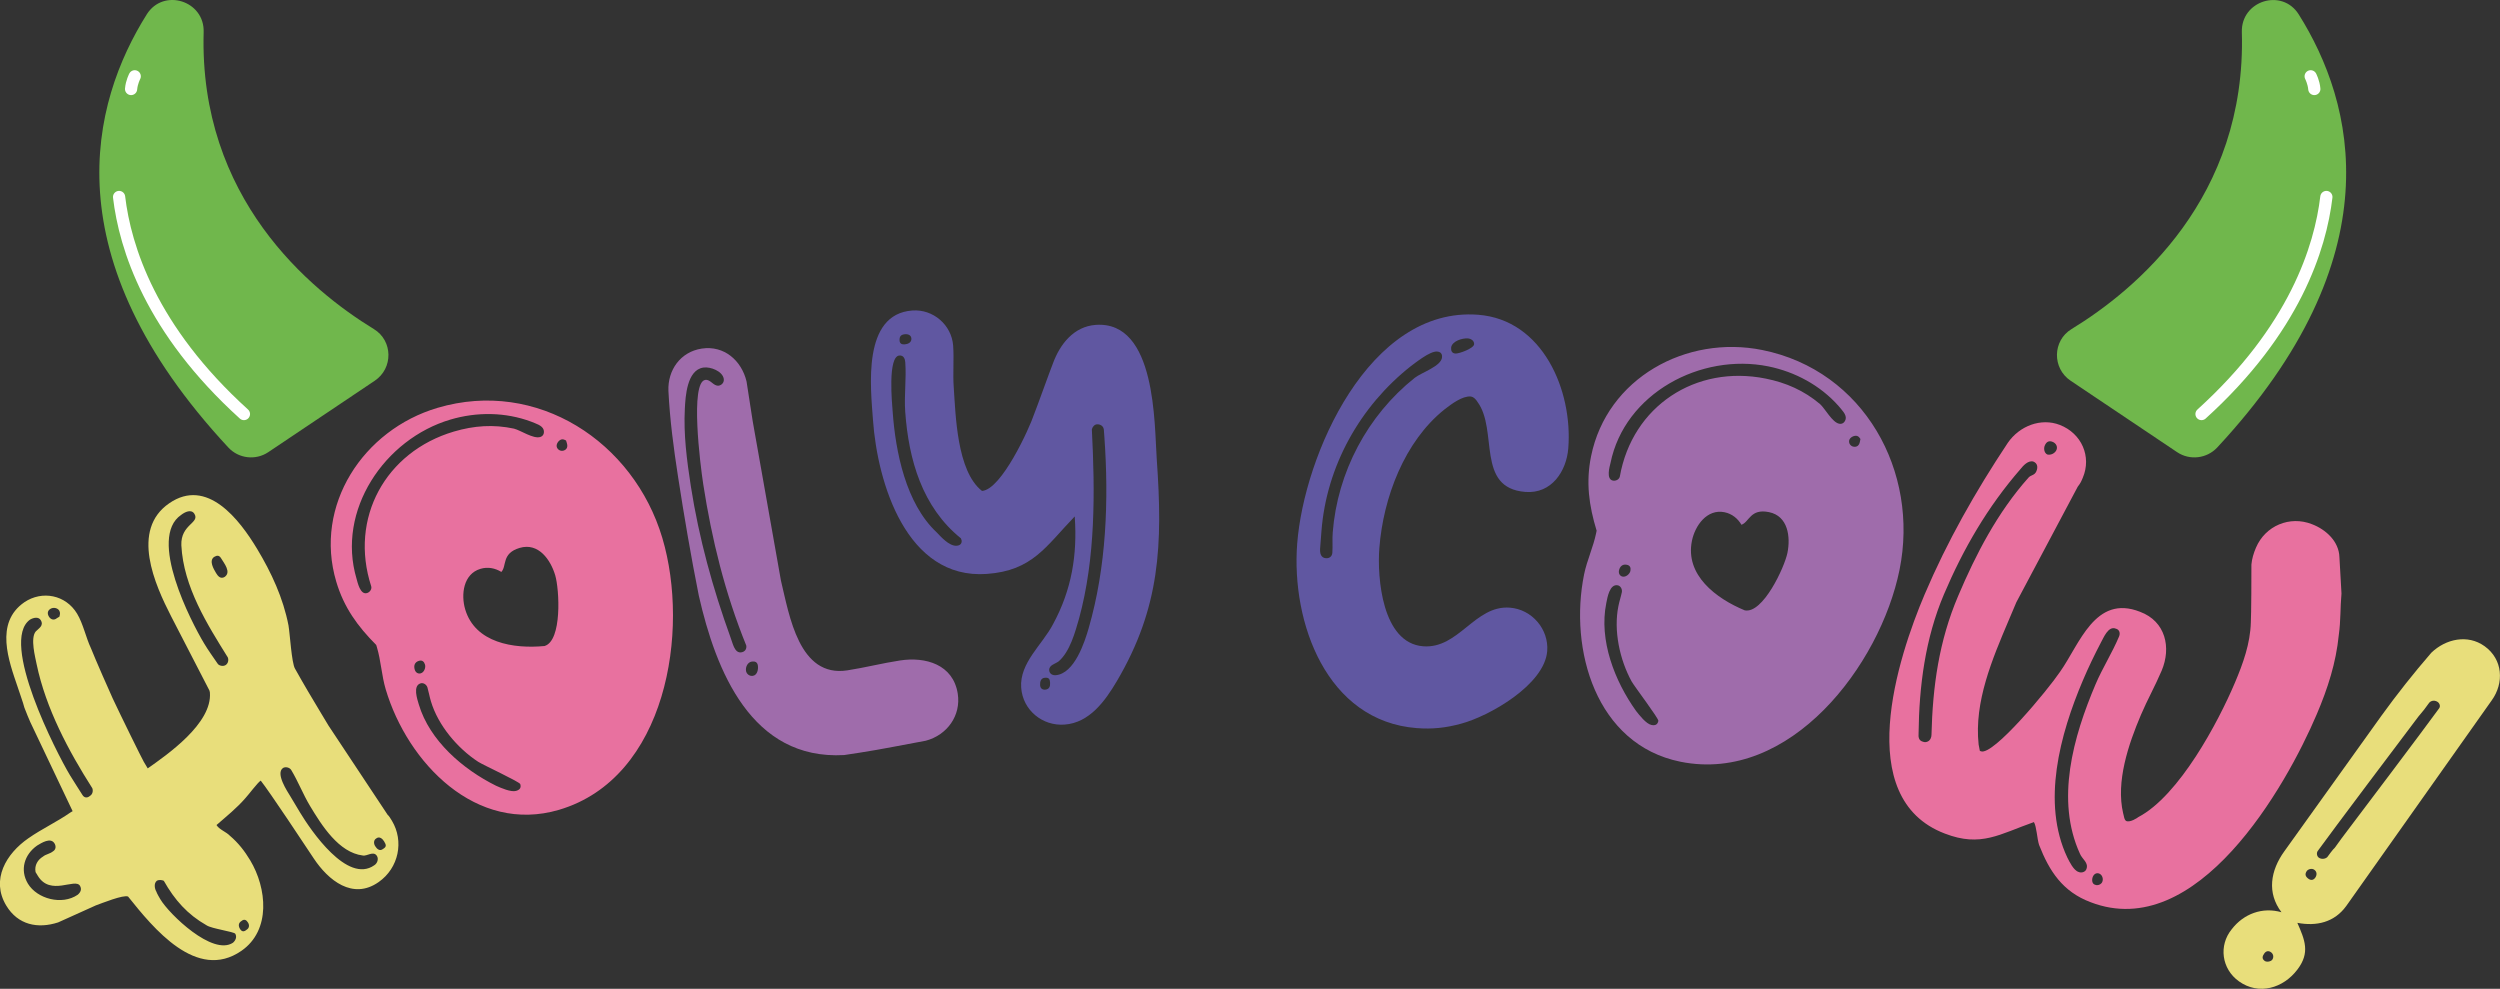 <svg width="1024" height="405" viewBox="0 0 1024 405" fill="none" xmlns="http://www.w3.org/2000/svg">
<rect x="0" y="0" width="1024" height="405" fill="#333333" stroke="none"/>
<g clip-path="url(#clip0_7_56)">
<path d="M12.405 295.758C12.146 295.348 10.522 291.204 9.981 289.822C9.656 288.311 7.556 282.462 7.274 281.512C3.594 270.655 -2.295 255.157 9.981 246.674C17.277 241.752 26.954 243.652 31.587 251.379C34.099 255.567 35.181 261.157 37.281 265.582C38.905 269.727 45.14 283.886 46.179 286.11C49.189 292.542 58.13 310.76 58.888 312.012L60.512 314.731C68.306 309.227 87.055 296.341 85.972 283.627L85.799 282.872L70.124 252.502C63.434 239.464 53.389 217.081 69.323 206.137C84.825 195.452 98.096 212.807 105.37 224.916C111.151 234.521 116.001 244.969 118.166 256.171C118.75 259.517 119.443 271.583 120.828 273.871C124.877 281.102 127.388 285.268 131.285 291.765C132.173 293.233 134.425 296.988 134.555 297.204L158.824 333.813C159.149 333.899 160.166 335.561 160.535 336.187C165.557 344.54 163.327 355.527 155.1 361.29C144.492 368.759 134.446 360.556 128.514 351.62C125.288 346.742 110.328 324.164 106.799 319.739C105.544 320.495 101.776 325.589 100.542 326.884C97.013 330.963 92.792 334.352 88.678 337.935C89.804 339.813 92.619 340.698 94.156 342.317C97.685 345.317 100.218 348.62 102.491 352.397C109.267 363.686 111.129 381.019 98.854 389.48C80.538 402.129 62.763 380.091 52.458 367.226C50.531 366.384 41.611 370.011 39.251 370.852C36.827 372.018 26.002 376.767 23.793 377.824C15.458 380.523 7.339 378.86 2.555 370.917C-3.854 360.254 2.576 349.613 11.626 343.353C17.255 339.425 23.274 336.683 28.903 332.755C29.119 332.625 29.747 332.258 29.747 332.258L12.405 295.758ZM33.752 325.589C34.51 326.841 35.722 326.97 36.848 325.999C37.887 325.373 38.234 324.035 37.822 322.869C28.123 307.651 18.792 290.232 15.003 272.058C14.462 269.252 12.341 261.438 14.635 258.653C15.848 257.358 18.078 256.322 16.692 254.013C15.805 252.545 13.769 252.933 12.297 253.797C-0.281 262.733 23.144 308.342 28.665 317.537C29.401 318.833 32.995 324.337 33.752 325.589ZM31.825 366.492C32.951 365.542 33.622 364.291 32.756 362.823C30.743 359.477 20.611 367.248 15.458 358.678C15.328 358.463 14.7 357.427 14.57 357.211C14.029 354.405 15.501 352.117 17.601 350.865C18.727 349.893 20.373 349.785 21.715 348.706C22.971 347.951 22.971 346.526 22.343 345.49C20.719 342.77 16.865 345.361 15.177 346.353C9.981 350.023 8.054 356.283 11.431 361.938C15.198 368.176 25.374 370.917 31.825 366.492ZM23.295 253.214C23.512 253.084 24.335 252.588 24.335 252.588C24.594 251.595 24.746 250.926 24.248 250.084C23.62 249.048 21.931 248.616 20.676 249.372C19.637 249.998 19.16 251.12 20.048 252.588C20.827 253.84 22.17 254.164 23.295 253.214ZM65.708 368.392C69.345 374.457 87.098 391.682 95.433 386.135C96.559 385.163 97.1 383.717 96.364 382.465C95.866 381.623 86.557 380.371 84.586 378.99C76.792 374.565 71.531 368.629 67.093 360.772C66.292 360.405 65.08 360.276 64.235 360.772C62.893 361.851 63.391 364.118 64.019 365.154C64.214 365.888 65.469 367.982 65.708 368.392ZM89.133 271.82C89.631 272.662 91.32 273.072 92.359 272.446C93.398 271.82 93.744 270.482 93.333 269.316C84.976 255.869 75.147 240.436 74.281 223.362C73.956 214.749 81.924 214.275 79.65 210.497C78.394 208.403 75.753 209.699 74.194 210.907C60.447 220.254 78.308 254.725 83.569 263.488C85.323 266.424 86.795 268.388 89.133 271.82ZM92.012 236.313C94.827 234.349 91.817 230.766 90.562 228.672C89.804 227.42 88.938 227.377 87.682 228.132C85.496 229.708 87.509 233.054 88.505 234.737C89.241 235.968 90.345 237.306 92.012 236.313ZM101.062 380.782C102.101 380.156 102.231 378.947 101.603 377.911C100.975 376.853 100.066 376.27 98.919 377.242C97.663 377.997 97.533 379.206 98.291 380.458C99.049 381.71 99.936 381.753 101.062 380.782ZM153.282 354.426C154.537 353.671 155.165 351.879 154.408 350.627C153.022 348.318 150.272 350.822 148.584 350.411C138.733 349.203 131.762 338.043 126.977 330.1C124.098 325.286 122.171 320.192 119.291 315.4C118.663 314.364 116.996 313.933 115.936 314.559C112.71 316.782 117.776 324.25 118.902 326.128C119.032 326.344 121.781 330.942 122.907 332.82C127.323 340.137 142.262 362.154 153.282 354.426ZM156.919 347.713C158.391 346.828 158.218 346.094 157.33 344.627C156.702 343.591 155.403 342.36 154.061 343.461C153.022 344.087 153 345.512 153.65 346.548C154.408 347.8 155.577 348.793 156.919 347.713Z" fill="#E8DE7B"/>
<path d="M179.24 167.047C219.985 155.002 259.54 180.904 271.296 220.362C282.619 258.416 273.028 318.681 228.992 331.697C195.023 341.734 166.943 312.443 157.98 282.332C156.313 276.72 156.053 270.698 154.386 265.107C154.321 264.87 154.169 264.417 154.104 264.179C146.484 256.538 140.855 248.789 137.737 238.277C128.428 206.979 148.779 176.048 179.24 167.047ZM150.337 242.918C151.506 242.573 152.394 241.299 152.048 240.133C142.998 212.31 157.828 185.07 185.93 176.76C194.135 174.342 202.102 173.759 210.546 175.573C213.295 176.285 218.448 179.846 221.263 179.005C222.67 178.595 223.016 177.213 222.67 176.048C222.107 174.191 219.357 173.479 217.604 172.723C206.995 168.752 195.239 168.665 184.479 171.86C157.547 179.825 137.715 209.073 146.051 237.09C146.462 238.471 147.523 243.76 150.337 242.918ZM172.355 275.792C173.763 275.382 174.455 273.396 174.087 272.23C173.741 271.065 172.983 270.266 171.598 270.676C169.714 271.238 169.433 272.835 169.866 274.238C170.19 275.403 171.165 276.137 172.355 275.792ZM203.12 321.811C205.177 322.739 209.29 324.553 211.39 323.948C213.036 323.473 213.534 322.545 213.101 321.164C212.819 320.236 198.054 313.415 195.867 312.033C187.315 306.443 179.435 297.075 176.512 287.275C175.884 285.181 175.625 283.476 175.083 281.598C174.737 280.433 173.46 279.548 172.29 279.893C169 280.864 170.905 286.39 171.533 288.506C175.971 303.421 189.654 315.12 203.12 321.811ZM196.82 232.989C189.784 235.061 188.744 243.501 190.541 249.588C194.633 263.359 210.394 265.82 223.038 264.611C230.291 262.474 229.143 241.472 227.411 235.622C225.528 229.319 220.591 222.132 212.862 224.42C205.372 226.643 207.666 231.802 205.35 234.262C202.86 232.73 199.851 232.082 196.82 232.989ZM230.81 184.574C232.218 184.163 232.629 183.019 232.218 181.616C232.153 181.379 231.936 180.688 231.871 180.451C231.265 180.127 230.659 179.803 229.944 179.998C228.775 180.343 227.714 181.919 228.061 183.106C228.429 184.25 229.641 184.919 230.81 184.574Z" fill="#E8719F"/>
<path d="M287.403 142.785C296.583 141.382 303.727 147.663 305.784 156.232C306.152 158.628 307.949 170.198 308.317 172.594C310.092 182.437 318.103 228.024 319.878 237.845C323.321 252.092 327.261 277.627 347.049 274.583C354.302 273.461 361.424 271.626 368.677 270.525C379.069 268.928 390.435 272.123 392.297 284.145C393.683 293.06 387.989 301.068 379.199 303.399C370.301 305.018 361.208 306.896 352.267 308.277C351.292 308.429 346.703 309.141 345.75 309.27C307.776 311.407 293.205 274.713 286.234 243.976C282.987 227.722 280.215 211.382 277.726 195.258C275.907 183.473 274.37 171.882 273.785 160.139C273.439 151.57 278.722 144.123 287.403 142.785ZM299.267 261.222C300.047 263.078 300.761 267.654 303.641 267.201C305.091 266.985 305.914 265.863 305.676 264.417C296.908 242.853 291.517 220.75 288.053 198.366C286.797 190.186 282.597 156.578 288.875 155.606C291.04 155.283 292.253 158.283 294.418 157.959C295.63 157.765 296.691 156.621 296.453 155.175C295.977 152.045 290.976 150.102 288.074 150.556C281.32 151.592 280.778 162.514 280.519 167.241C279.934 177.925 281.341 188.545 282.965 199.144C286.321 220.577 291.928 240.911 299.267 261.222ZM308.36 276.828C310.287 276.526 310.655 274.022 310.417 272.576C310.201 271.13 309.161 270.806 307.949 270.979C306.26 271.238 305.308 273.115 305.568 274.799C305.762 275.986 306.91 277.044 308.36 276.828Z" fill="#9F6CAB"/>
<path d="M373.722 127.179C382.252 126.575 389.808 133.115 390.414 141.619C390.804 147.21 390.241 152.865 390.652 158.693C391.431 169.615 391.864 193.035 402.235 201.086C410.267 200.525 421.698 175.292 423.517 169.788C424.361 167.78 430.488 150.75 431.332 148.721C434.212 140.95 439.819 133.719 448.825 133.072C473.68 131.323 472.792 173.846 473.81 188.178C476.299 223.146 475.195 248.875 457.507 278.922C452.701 287.081 446.249 296.082 436.009 296.794C427.002 297.442 418.948 290.923 418.277 281.685C417.541 271.475 427.046 263.985 431.354 255.61C438.931 241.644 441.335 227.312 440.209 211.533C428.345 223.837 422.932 233.744 404.183 235.083C371.275 237.435 359.389 197.762 357.571 172.011C356.64 158.887 353.003 128.625 373.722 127.179ZM383.616 218.009C385.196 219.606 388.682 223.75 391.843 223.535C393.293 223.427 393.986 222.65 393.899 221.441C393.878 221.203 393.575 220.491 393.575 220.491C377.727 207.691 372.185 188.308 370.777 168.644C370.301 161.845 371.297 155.175 370.799 148.376C370.691 146.929 370.106 145.505 368.396 145.613C363.525 145.958 365.386 165.363 365.646 168.752C366.815 185.027 371.015 206.202 383.616 218.009ZM370.539 141.058C371.752 140.972 373.419 140.367 373.31 138.662C373.224 137.453 372.206 136.784 370.734 136.892C369.024 137.022 368.353 137.799 368.461 139.504C368.547 140.713 369.327 141.145 370.539 141.058ZM428.106 282.483C429.817 282.354 430.206 281.102 430.12 279.656C430.012 278.209 429.709 277.476 428.02 277.605C426.309 277.735 425.941 279.224 426.028 280.67C426.115 281.901 426.894 282.57 428.106 282.483ZM441.962 253.43C440.382 258.912 438.26 266.877 433.649 270.871C432.263 271.95 429.6 272.382 429.752 274.562C429.86 276.008 431.137 276.655 432.35 276.569C440.144 276.008 444.344 262.776 445.924 257.294C453.199 232.125 454.195 204.95 452.354 178.962L452.138 176.048C452.03 174.58 450.752 173.695 449.28 173.803C448.306 173.867 447.397 174.904 447.223 175.896C448.544 201.453 448.76 228.542 441.962 253.43Z" fill="#6057A1"/>
<path d="M605.463 128.927C632.006 130.978 644.216 160.01 642.376 183.559C641.64 193.035 635.535 202.317 624.818 201.496C604.359 199.921 613.798 176.22 605.138 164.564C604.705 163.787 603.579 162.492 602.367 162.406C598.968 162.147 594.53 165.471 591.672 167.694C575.218 180.839 566.579 203.871 564.977 224.506C564.046 236.637 566.125 263.424 582.925 264.719C597.539 265.841 604.077 247.796 618.453 248.897C627.459 249.588 634.43 257.704 633.738 266.683C632.655 280.519 609.858 293.427 598.362 296.449C592.105 298.154 586.671 298.715 580.349 298.24C543.327 295.391 528.844 254.941 531.333 222.65C534.105 186.667 560.669 125.474 605.463 128.927ZM540.729 224.549C540.578 226.492 540.924 228.478 543.111 228.65C544.561 228.758 545.622 227.873 545.731 226.405C545.925 223.729 545.666 220.793 545.882 218.117C547.809 193.359 560.149 170.133 579.461 154.765C582.319 152.541 590.373 149.994 590.654 146.347C590.763 144.9 590.091 144.102 588.619 143.994C585.696 143.756 579.678 148.678 577.859 149.994C556.989 166.464 543.306 191.049 541.271 217.512C541.184 218.721 540.794 223.578 540.729 224.549ZM596.153 144.814C597.604 144.922 603.666 142.699 603.796 141.015C603.904 139.569 602.497 138.705 601.284 138.619C598.86 138.425 594.573 139.806 594.378 142.483C594.291 143.692 594.703 144.706 596.153 144.814Z" fill="#6057A1"/>
<path d="M721.831 143.368C763.486 151.764 786.24 193.121 778.035 233.464C770.132 272.36 733.328 321.077 688.339 312.012C653.634 304.997 642.614 266.014 648.849 235.234C650.019 229.514 652.617 224.074 653.786 218.333C653.829 218.095 653.937 217.62 653.98 217.383C650.841 207.065 649.521 197.611 651.707 186.862C658.202 154.873 690.72 137.087 721.831 143.368ZM670.131 291.204C671.517 292.974 674.288 296.514 676.431 296.945C678.099 297.291 678.964 296.708 679.268 295.283C679.462 294.334 669.633 281.404 668.334 279.159C663.42 270.223 660.865 258.265 662.9 248.249C663.333 246.091 663.918 244.472 664.307 242.573C664.546 241.385 663.831 239.982 662.64 239.745C659.285 239.076 658.375 244.839 657.942 246.998C654.825 262.28 661.406 279.008 670.131 291.204ZM660.649 196.856C661.839 197.093 663.225 196.381 663.485 195.193C668.572 166.399 694.487 149.282 723.217 155.067C731.596 156.751 738.913 159.967 745.517 165.536C747.617 167.457 750.474 173.004 753.354 173.565C754.783 173.846 755.735 172.81 755.995 171.623C756.385 169.723 754.285 167.802 753.094 166.313C745.603 157.851 735.254 152.282 724.256 150.059C696.717 144.512 665.455 161.046 659.653 189.689C659.306 191.135 657.769 196.273 660.649 196.856ZM664.611 236.183C666.039 236.464 667.577 235.039 667.815 233.852C668.053 232.665 667.771 231.607 666.343 231.327C664.437 230.938 663.42 232.233 663.138 233.658C662.9 234.824 663.42 235.924 664.611 236.183ZM706.352 209.807C699.164 208.36 694.271 215.311 693.015 221.527C690.158 235.601 702.931 245.141 714.644 249.998C722.07 251.487 730.924 232.406 732.137 226.449C733.436 219.995 732.462 211.361 724.559 209.763C716.895 208.209 716.506 213.843 713.301 214.944C711.807 212.397 709.469 210.454 706.352 209.807ZM759.156 182.955C760.585 183.235 761.516 182.437 761.797 181.012C761.841 180.775 761.992 180.062 762.035 179.825C761.646 179.264 761.278 178.681 760.542 178.53C759.351 178.292 757.662 179.199 757.424 180.386C757.186 181.573 757.944 182.717 759.156 182.955Z" fill="#9F6CAB"/>
<path d="M843.742 174.062C852.619 177.537 856.819 186.991 853.095 195.733C852.532 197.071 852.143 197.978 851.038 199.359L825.903 246.674C825.795 246.89 823.608 252.048 822.764 254.077C816.009 270.007 808.561 287.491 810.445 304.953C810.618 305.817 810.943 307.544 810.943 307.544L811.397 307.738C816.442 309.594 838.828 282.548 843.829 275.123C851.775 263.92 858.118 243.328 876.542 250.581C887.086 254.509 889.402 265.28 885.419 274.691C882.756 280.972 879.508 286.736 876.932 292.801C871.779 304.91 866.626 320.192 869.636 333.1C869.896 333.748 870.025 335.906 870.935 336.295C872.515 336.964 875.46 335.021 875.871 334.676C892.606 325.869 908.562 295.823 915.404 279.677C918.738 271.82 921.726 263.553 921.942 254.919C922.115 252.61 922.224 233.615 922.18 231.219C922.375 228.909 923.089 226.578 924.042 224.333C927.852 215.354 937.876 211.123 946.969 214.706C952.685 216.865 958.033 221.765 958.227 228.197L959.072 243.091C958.552 248.703 958.79 254.358 957.968 260.078C956.842 271.497 953.443 281.987 948.961 292.52C936.296 322.351 899.837 386.329 856.299 369.536C844.868 365.24 839.412 356.844 835.212 346.094C834.39 343.634 834.195 338.518 833.091 336.727C819.061 341.648 811.419 347.152 796.61 341.432C758.463 326.927 777.45 269.079 788.318 243.501C797.563 221.743 809.189 201.259 822.374 181.422C827.137 174.45 836.013 171.04 843.742 174.062ZM785.85 300.399C785.72 301.931 785.915 303.334 787.582 303.788C788.925 304.349 790.31 303.615 790.787 302.493C791.068 301.824 791.068 301.824 791.133 301.046C791.631 281.145 794.164 262.647 802.088 244.04C809.319 226.988 818.195 209.85 830.882 195.625C831.9 194.46 833.35 194.805 834.108 193.013C834.866 191.222 834.455 189.711 832.874 189.063C830.752 188.437 828.696 190.747 827.592 192.128C814.125 207.605 804.145 224.83 796.242 243.436C788.535 261.589 786.067 281.167 785.85 300.399ZM838.611 186.171C840.062 186.516 841.751 185.653 842.335 184.293C842.898 182.955 842.162 181.573 840.82 181.012C839.239 180.343 838.178 180.969 837.529 182.523C837.031 183.645 837.269 185.588 838.611 186.171ZM846.773 351.232C847.639 352.915 849.306 356.52 851.428 357.168C852.554 357.642 854.069 357.211 854.546 356.088C855.693 353.39 852.857 351.944 851.948 349.699C841.902 327.726 849.133 301.953 858.378 280.195C861.149 273.698 865.133 267.439 867.969 260.704C868.553 259.366 868.12 257.855 866.67 257.509C863.509 256.171 861.56 261.438 860.564 263.122C857.836 268.324 855.412 273.374 853.117 278.771C843.786 300.766 836.143 328.762 846.773 351.232ZM858.205 362.413C859.33 362.888 860.716 362.154 861.084 361.247C861.669 359.909 861.019 358.312 859.893 357.837C858.767 357.362 857.707 357.966 857.23 359.089C856.754 360.211 856.776 362.067 858.205 362.413Z" fill="#E8719F"/>
<path d="M1017.68 264.676C1025.21 270.072 1025.75 279.764 1020.6 286.887L961.042 371.068C956.192 377.781 948.94 379.486 940.994 377.997C944.068 385.012 946.32 390.214 940.972 397.186C935.214 404.763 925.211 407.784 917.071 401.956C909.926 396.841 908.714 387.257 914.105 380.63C919.019 374.241 926.77 371.414 934.499 373.659C928.48 365.737 929.953 356.606 935.668 348.685L975.418 293.19C981.848 284.296 988.667 275.684 995.877 267.352C1001.79 261.675 1010.75 259.711 1017.68 264.676ZM927.636 393.603C928.416 394.164 930.126 393.884 930.71 393.107C931.425 392.114 931.208 390.754 930.212 390.042C929.217 389.329 928.199 389.502 927.485 390.495C926.77 391.488 926.251 392.61 927.636 393.603ZM945.584 359.974C946.58 360.686 947.597 360.513 948.312 359.52C949.026 358.527 949.156 357.124 947.944 356.261C946.948 355.549 945.454 355.98 944.869 356.757C943.895 358.16 944.393 359.132 945.584 359.974ZM992.889 290.707C992.456 291.29 990.702 293.341 990.551 293.535C984.359 301.694 955.326 340.266 949.329 348.577C948.766 349.375 948.983 350.735 949.784 351.296C950.78 352.009 952.339 351.922 953.248 351.081C953.681 350.498 955.673 347.713 956.301 347.282C957.015 346.289 959.007 343.526 959.158 343.332C965.199 335.367 993.257 298.176 999.103 290.081C999.666 289.283 999.297 288.139 998.518 287.556C997.522 286.844 996.115 286.736 995.054 287.772C994.751 288.139 993.322 290.103 992.889 290.707Z" fill="#E8DE7B"/>
<path d="M109.895 185.2L153.498 155.952C161.097 150.858 160.967 139.569 153.152 134.799C126.955 118.782 81.469 81.117 83.417 13.102C83.785 0.281 66.963 -5.008 60.122 5.871C37.325 42.134 20.719 105.033 93.528 183.3C97.75 187.855 104.721 188.675 109.895 185.2Z" fill="#70B74C"/>
<path d="M48.777 80.685C51.224 101.385 61.746 135.014 99.915 169.594" stroke="white" stroke-width="5" stroke-miterlimit="10" stroke-linecap="round"/>
<path d="M55.186 31.255C55.186 31.255 53.93 33.651 53.692 36.457" stroke="white" stroke-width="5" stroke-miterlimit="10" stroke-linecap="round"/>
<path d="M891.74 185.2L848.137 155.952C840.538 150.858 840.668 139.569 848.484 134.799C874.702 118.804 920.21 81.138 918.262 13.124C917.894 0.302 934.716 -4.986 941.557 5.893C964.354 42.156 980.938 105.076 908.151 183.322C903.886 187.855 896.915 188.675 891.74 185.2Z" fill="#70B74C"/>
<path d="M952.88 80.685C950.433 101.385 939.912 135.014 901.743 169.594" stroke="white" stroke-width="5" stroke-miterlimit="10" stroke-linecap="round"/>
<path d="M946.45 31.255C946.45 31.255 947.706 33.651 947.944 36.457" stroke="white" stroke-width="5" stroke-miterlimit="10" stroke-linecap="round"/>
</g>
<defs>
<clipPath id="clip0_7_56">
<rect width="1024" height="405" fill="white"/>
</clipPath>
</defs>
</svg>

